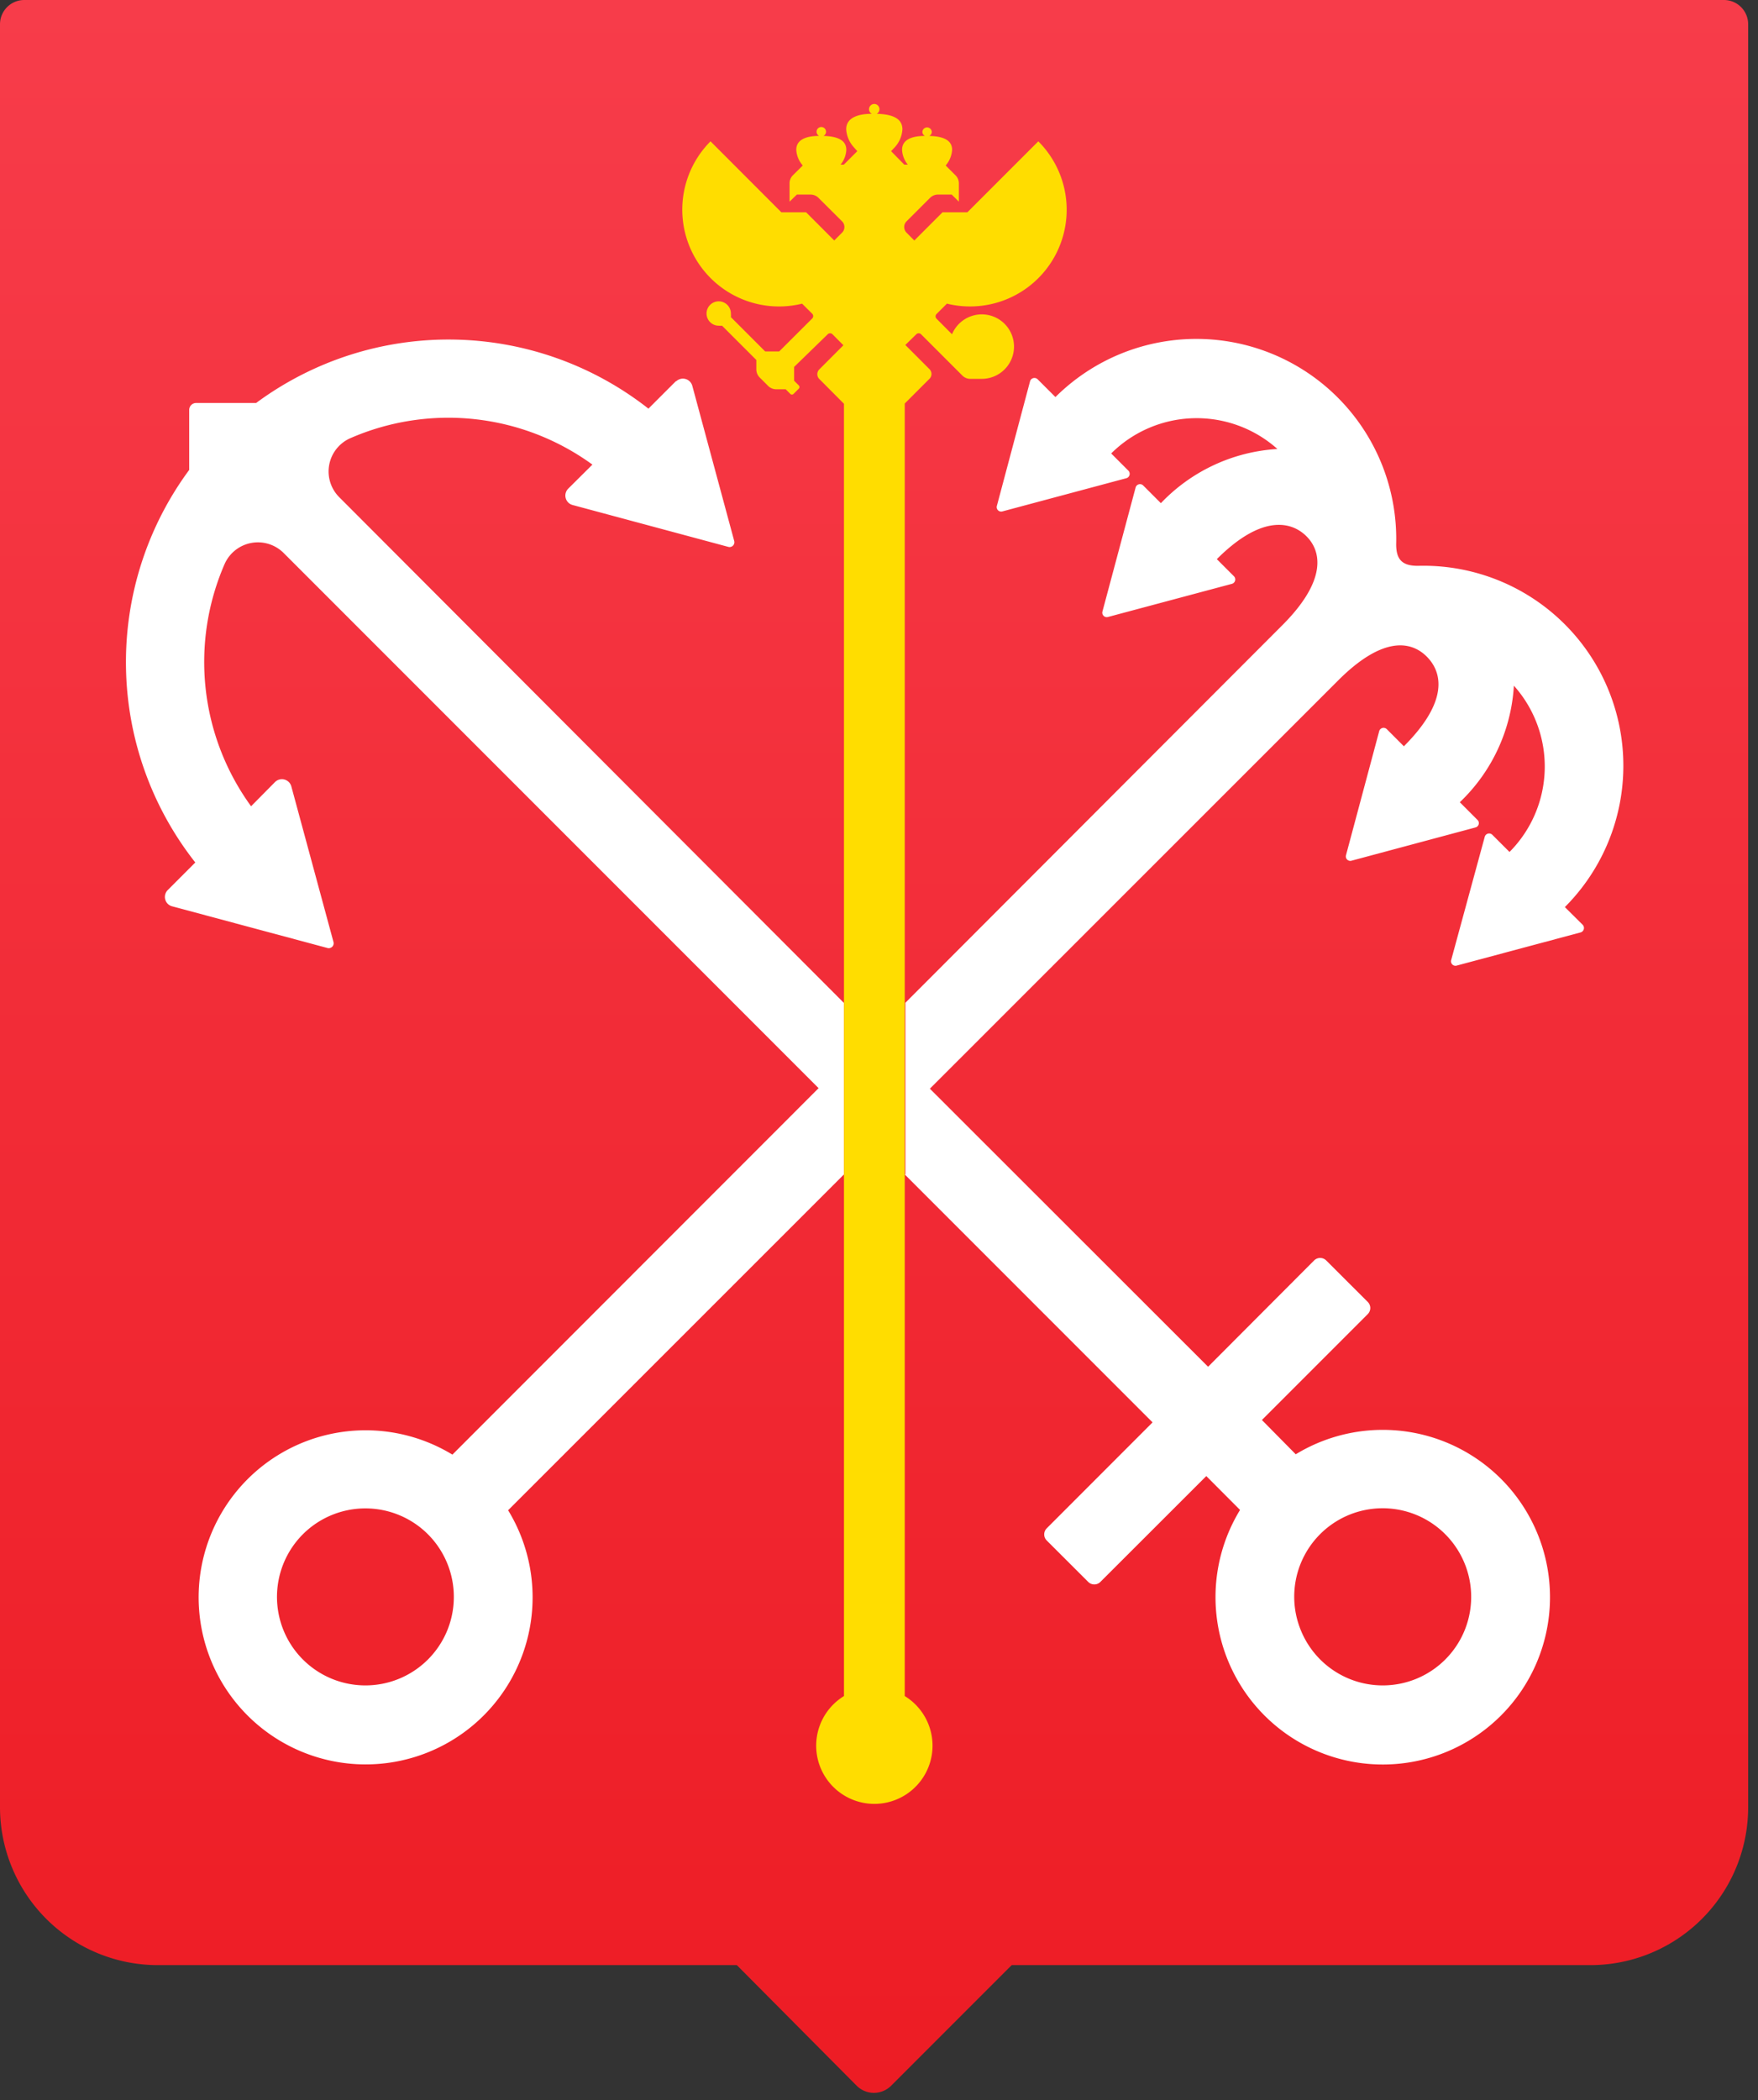 <svg xmlns="http://www.w3.org/2000/svg" xmlns:xlink="http://www.w3.org/1999/xlink" width="67" height="80" viewBox="0 0 67 80"><rect x="0" y="0" width="67" height="80" fill="#333333" stroke="none"/><defs><path id="sbyda" d="M806.718 4645h-64.794a.924.924 0 0 0-.924.924v67.918a6.018 6.018 0 0 0 6.018 6.018h22.064l4.571 4.598a.93.93 0 0 0 1.306 0l4.598-4.598h22.054a6.015 6.015 0 0 0 6.014-6.018v-67.918a.924.924 0 0 0-.907-.924z"/><path id="sbydc" d="M775.506 4689.739v-6.54l14.367-14.384c1.702-1.702 1.493-2.812.921-3.383-.571-.572-1.704-.846-3.419.868l.653.653a.173.173 0 0 1-.078.288l-4.725 1.263a.17.17 0 0 1-.209-.209l1.264-4.724a.173.173 0 0 1 .29-.076l.673.673a6.684 6.684 0 0 1 4.441-2.064 4.62 4.62 0 0 0-6.335.17l.653.653a.173.173 0 0 1-.075.29l-4.725 1.265a.17.17 0 0 1-.209-.213l1.264-4.744a.173.173 0 0 1 .287-.078l.68.679a7.618 7.618 0 0 1 12.986 5.606c0 .591.235.823.826.823a7.618 7.618 0 0 1 5.603 13l.68.675a.176.176 0 0 1-.08.29l-4.724 1.264a.17.17 0 0 1-.209-.209l1.28-4.698a.173.173 0 0 1 .29-.075l.654.653a4.617 4.617 0 0 0 .166-6.335 6.665 6.665 0 0 1-2.06 4.44l.672.673a.17.17 0 0 1-.075.288l-4.725 1.267a.17.17 0 0 1-.209-.213l1.264-4.721a.173.173 0 0 1 .288-.079l.653.654c1.714-1.715 1.469-2.822.868-3.42-.6-.597-1.685-.78-3.383.922l-15.55 15.542 10.603 10.593 4.043-4.052a.327.327 0 0 1 .457 0l1.587 1.584a.327.327 0 0 1 0 .46l-4.036 4.036 1.29 1.306a6.374 6.374 0 1 1-2.123 2.12l-1.286-1.29-4.04 4.035a.327.327 0 0 1-.457 0l-1.586-1.583a.327.327 0 0 1 0-.46l4.035-4.037-9.446-9.446zm-8.741-30.208a.372.372 0 0 1 .62.167l1.597 5.91a.183.183 0 0 1-.225.225l-5.937-1.596a.372.372 0 0 1-.166-.62l.924-.918a9.339 9.339 0 0 0-9.241-1 1.385 1.385 0 0 0-.405 2.244l19.233 19.265v6.53l-12.8 12.794a6.364 6.364 0 1 1-2.123-2.119l13.956-13.96-20.385-20.384a1.388 1.388 0 0 0-2.247.404 9.345 9.345 0 0 0 1.003 9.241l.914-.924a.372.372 0 0 1 .62.167l1.607 5.93a.186.186 0 0 1-.225.228l-5.927-1.59a.369.369 0 0 1-.166-.617l1.051-1.052a12.333 12.333 0 0 1-.232-14.955v-2.286c0-.146.119-.264.265-.264h2.286a12.336 12.336 0 0 1 14.951.216l1.052-1.052zm29.316 43.915a3.37 3.37 0 0 0-5.496 3.678 3.37 3.37 0 0 0 6.227 0 3.377 3.377 0 0 0-.731-3.678zm-43.537 0a3.377 3.377 0 0 0-.731 3.678 3.37 3.37 0 0 0 6.227 0 3.377 3.377 0 0 0-.732-3.678 3.373 3.373 0 0 0-4.764 0z"/><path id="sbydd" d="M777.08 4656.565a3.683 3.683 0 0 0 3.491-6.181l-2.703 2.703h-.947l-1.075 1.075-.297-.3a.304.304 0 0 1 0-.429l.895-.894a.434.434 0 0 1 .307-.128h.519l.274.271v-.698a.428.428 0 0 0-.127-.304l-.376-.376a1 1 0 0 0 .245-.597c0-.392-.382-.516-.872-.529a.173.173 0 0 0 .098-.157.18.18 0 0 0-.359 0c0 .067.038.128.098.157-.49 0-.872.137-.872.529a.96.96 0 0 0 .22.565h-.135l-.503-.513.138-.147a1.1 1.1 0 0 0 .293-.685c0-.438-.424-.578-.98-.591a.2.2 0 0 0-.09-.376c-.111 0-.201.089-.203.2 0 .074.043.143.111.176-.542 0-.98.153-.98.59.017.256.12.498.294.686l.128.147-.513.513h-.124a.96.96 0 0 0 .219-.565c0-.392-.382-.516-.869-.529a.18.18 0 1 0-.264-.157.18.18 0 0 0 .098.157c-.487 0-.872.137-.872.529a.98.98 0 0 0 .248.597l-.379.376a.425.425 0 0 0-.124.304v.698l.278-.27h.522c.114 0 .224.046.304.127l.898.894a.304.304 0 0 1 0 .428l-.3.3-1.072-1.074h-.943l-2.7-2.703a3.687 3.687 0 0 0 3.49 6.184l.385.382a.13.13 0 0 1 0 .183l-1.257 1.254h-.536l-1.306-1.306a.49.49 0 0 0 0-.121.464.464 0 1 0-.457.447.49.49 0 0 0 .12 0l1.307 1.306v.36c0 .113.045.222.124.303l.327.327a.44.44 0 0 0 .303.127h.366l.176.177a.088.088 0 0 0 .121 0l.203-.203a.088.088 0 0 0 0-.12l-.18-.18v-.526l1.28-1.244a.13.13 0 0 1 .183 0l.415.418-.918.92a.258.258 0 0 0 0 .366l.94.944v49.228a2.217 2.217 0 1 0 2.316 0v-49.238l.943-.943a.258.258 0 0 0 0-.366l-.92-.921.417-.408a.13.13 0 0 1 .183 0l1.57 1.57c.08.082.19.128.305.128h.437a1.228 1.228 0 1 0-1.133-1.698l-.588-.591a.127.127 0 0 1 0-.183l.386-.385z"/><linearGradient id="sbydb" x1="774.32" x2="774.32" y1="4645" y2="4724.73" gradientUnits="userSpaceOnUse"><stop offset="0" stop-color="#f73c4a"/><stop offset="1" stop-color="#ed1c24"/></linearGradient></defs><g><g transform="translate(-741 -4645)"><g><use fill="url(#sbydb)" xlink:href="#sbyda"/></g><g><use fill="#fff" xlink:href="#sbydc"/></g><g><use fill="#fd0" xlink:href="#sbydd"/></g></g></g></svg>